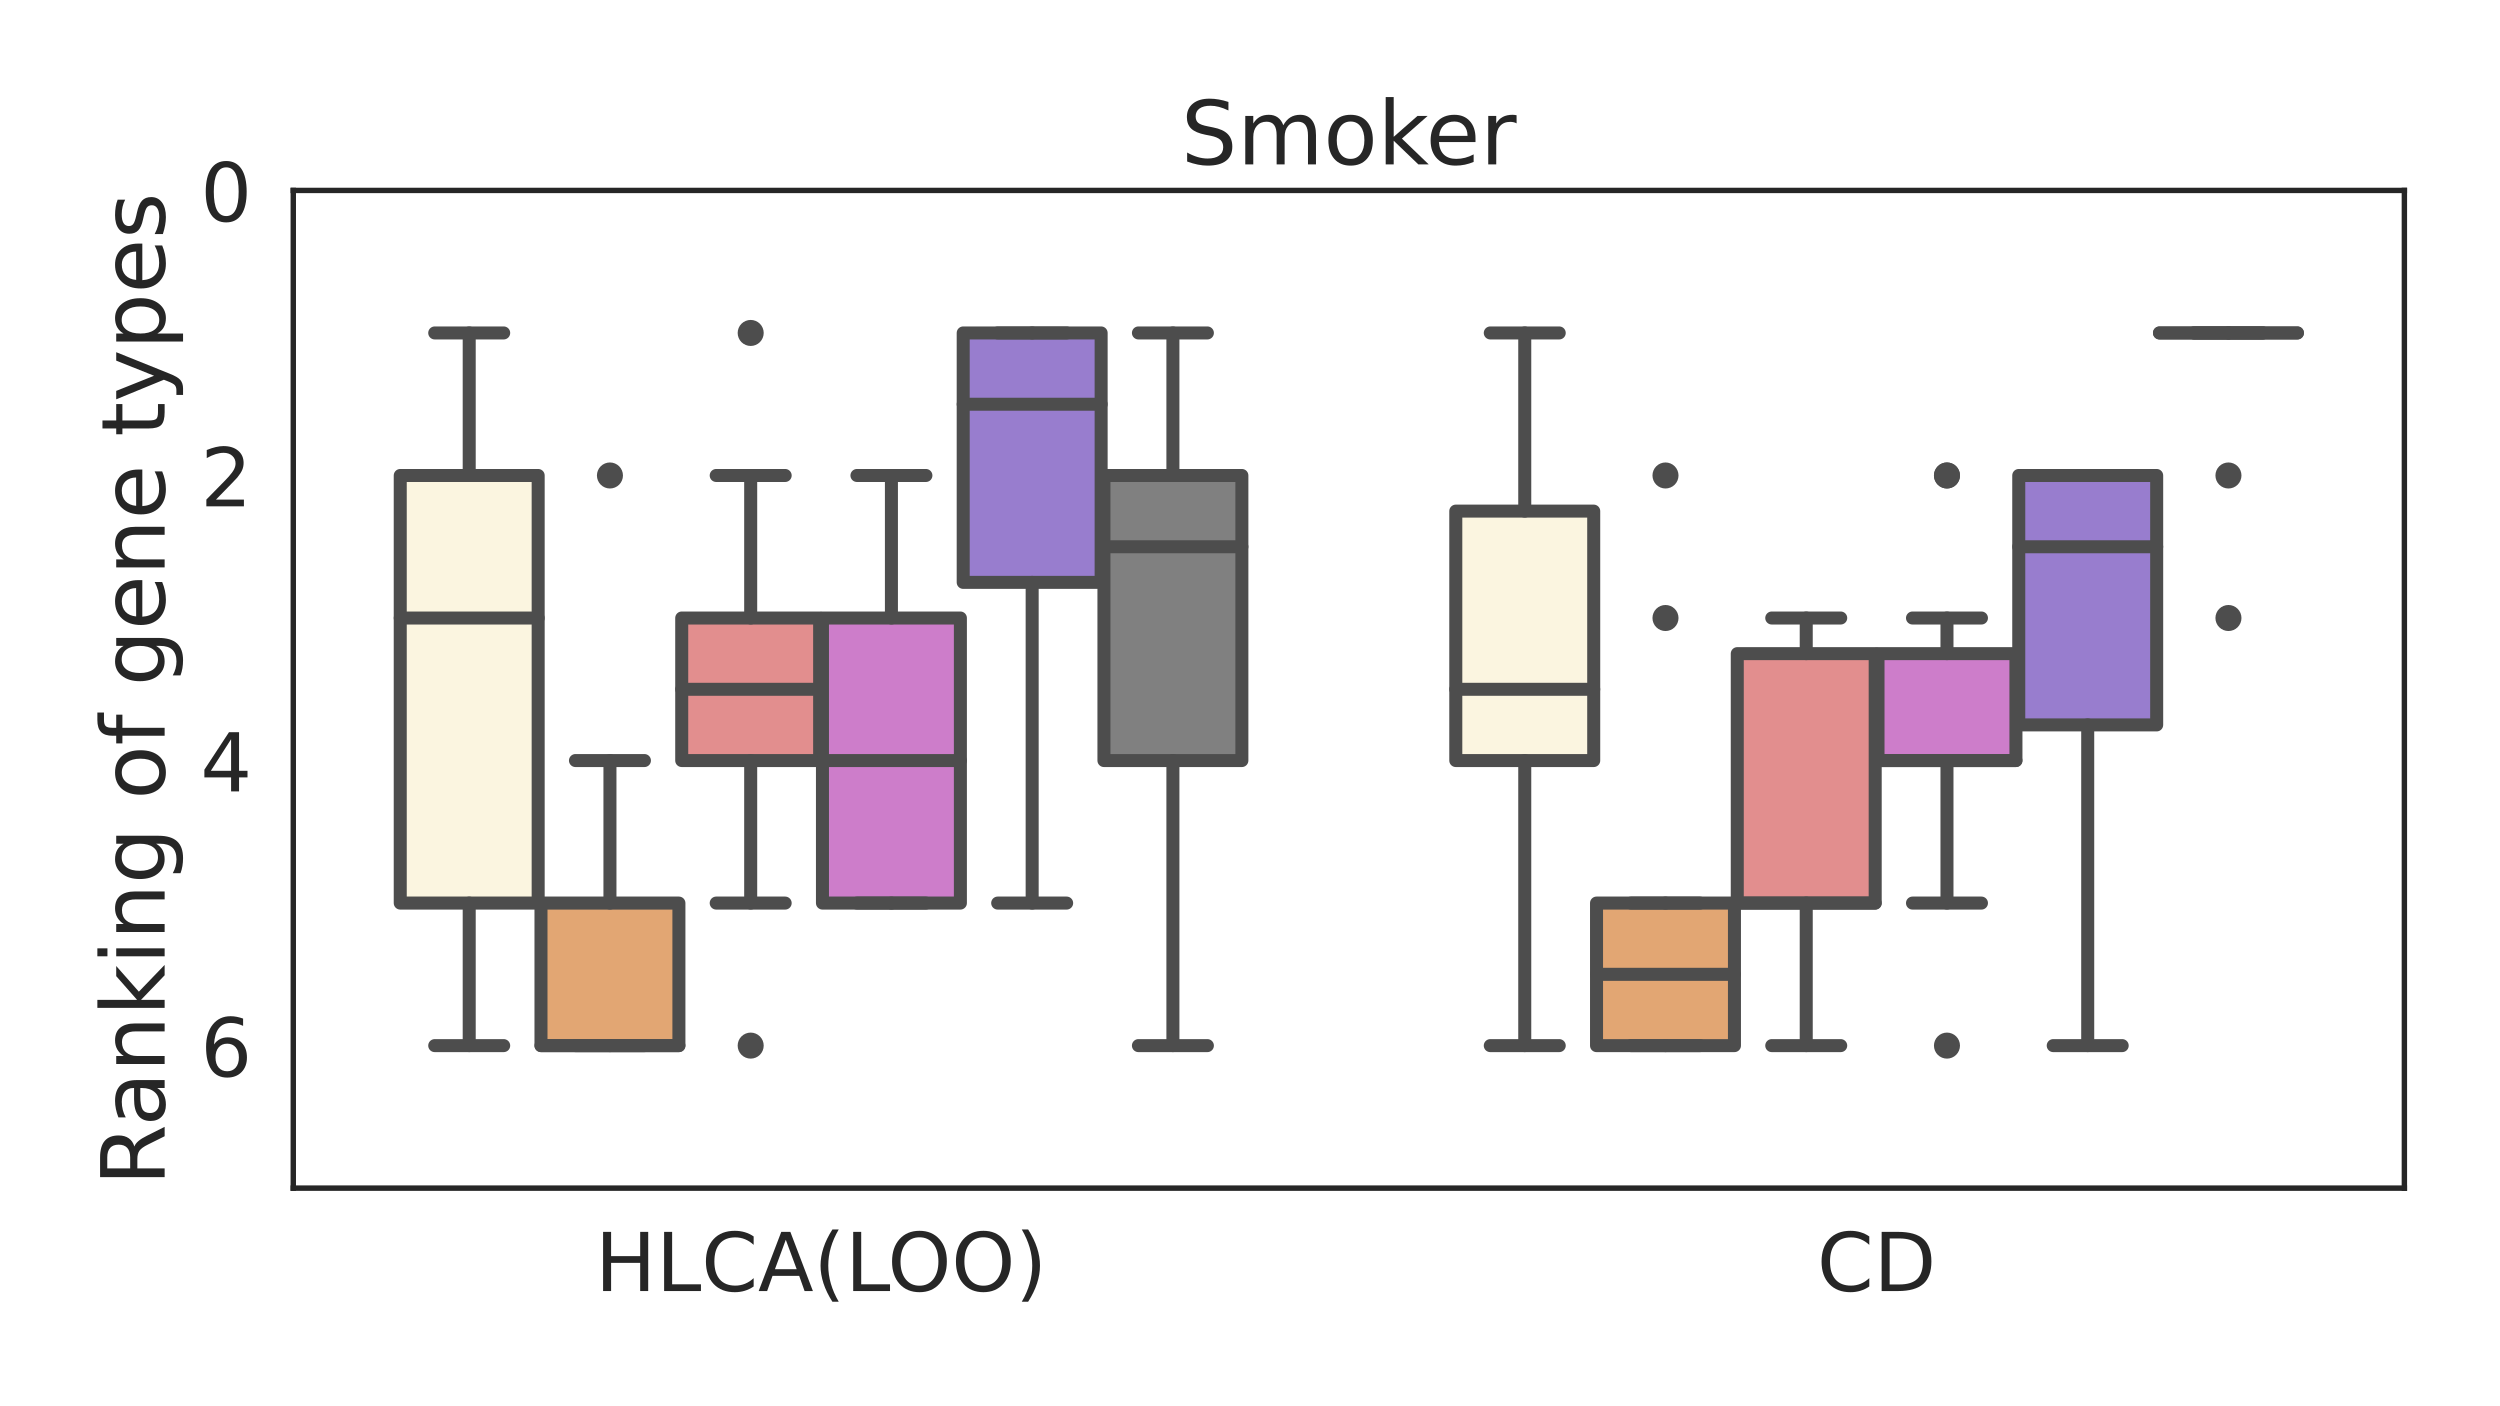 <?xml version="1.0" encoding="utf-8" standalone="no"?>
<!DOCTYPE svg PUBLIC "-//W3C//DTD SVG 1.1//EN"
  "http://www.w3.org/Graphics/SVG/1.1/DTD/svg11.dtd">
<!-- Created with matplotlib (https://matplotlib.org/) -->
<svg height="324pt" version="1.1" viewBox="0 0 576 324" width="576pt" xmlns="http://www.w3.org/2000/svg" xmlns:xlink="http://www.w3.org/1999/xlink">
 <defs>
  <style type="text/css">*{stroke-linecap:butt;stroke-linejoin:round;}</style>
 </defs>
 <g id="figure_1">
  <g id="patch_1">
   <path d="M 0 324 
L 576 324 
L 576 0 
L 0 0 
z
" style="fill:#ffffff;"/>
  </g>
  <g id="axes_1">
   <g id="patch_2">
    <path d="M 67.572 273.748 
L 553.968 273.748 
L 553.968 43.872 
L 67.572 43.872 
z
" style="fill:#ffffff;"/>
   </g>
   <g id="matplotlib.axis_1">
    <g id="xtick_1">
     <g id="text_1">
      <!-- HLCA(LOO) -->
      <g style="fill:#262626;" transform="translate(137.118 297.457)scale(0.187 -0.187)">
       <defs>
        <path d="M 9.812 72.906 
L 19.672 72.906 
L 19.672 43.016 
L 55.516 43.016 
L 55.516 72.906 
L 65.375 72.906 
L 65.375 0 
L 55.516 0 
L 55.516 34.719 
L 19.672 34.719 
L 19.672 0 
L 9.812 0 
z
" id="DejaVuSans-72"/>
        <path d="M 9.812 72.906 
L 19.672 72.906 
L 19.672 8.297 
L 55.172 8.297 
L 55.172 0 
L 9.812 0 
z
" id="DejaVuSans-76"/>
        <path d="M 64.406 67.281 
L 64.406 56.891 
Q 59.422 61.531 53.781 63.812 
Q 48.141 66.109 41.797 66.109 
Q 29.297 66.109 22.656 58.469 
Q 16.016 50.828 16.016 36.375 
Q 16.016 21.969 22.656 14.328 
Q 29.297 6.688 41.797 6.688 
Q 48.141 6.688 53.781 8.984 
Q 59.422 11.281 64.406 15.922 
L 64.406 5.609 
Q 59.234 2.094 53.438 0.328 
Q 47.656 -1.422 41.219 -1.422 
Q 24.656 -1.422 15.125 8.703 
Q 5.609 18.844 5.609 36.375 
Q 5.609 53.953 15.125 64.078 
Q 24.656 74.219 41.219 74.219 
Q 47.75 74.219 53.531 72.484 
Q 59.328 70.75 64.406 67.281 
z
" id="DejaVuSans-67"/>
        <path d="M 34.188 63.188 
L 20.797 26.906 
L 47.609 26.906 
z
M 28.609 72.906 
L 39.797 72.906 
L 67.578 0 
L 57.328 0 
L 50.688 18.703 
L 17.828 18.703 
L 11.188 0 
L 0.781 0 
z
" id="DejaVuSans-65"/>
        <path d="M 31 75.875 
Q 24.469 64.656 21.281 53.656 
Q 18.109 42.672 18.109 31.391 
Q 18.109 20.125 21.312 9.062 
Q 24.516 -2 31 -13.188 
L 23.188 -13.188 
Q 15.875 -1.703 12.234 9.375 
Q 8.594 20.453 8.594 31.391 
Q 8.594 42.281 12.203 53.312 
Q 15.828 64.359 23.188 75.875 
z
" id="DejaVuSans-40"/>
        <path d="M 39.406 66.219 
Q 28.656 66.219 22.328 58.203 
Q 16.016 50.203 16.016 36.375 
Q 16.016 22.609 22.328 14.594 
Q 28.656 6.594 39.406 6.594 
Q 50.141 6.594 56.422 14.594 
Q 62.703 22.609 62.703 36.375 
Q 62.703 50.203 56.422 58.203 
Q 50.141 66.219 39.406 66.219 
z
M 39.406 74.219 
Q 54.734 74.219 63.906 63.938 
Q 73.094 53.656 73.094 36.375 
Q 73.094 19.141 63.906 8.859 
Q 54.734 -1.422 39.406 -1.422 
Q 24.031 -1.422 14.812 8.828 
Q 5.609 19.094 5.609 36.375 
Q 5.609 53.656 14.812 63.938 
Q 24.031 74.219 39.406 74.219 
z
" id="DejaVuSans-79"/>
        <path d="M 8.016 75.875 
L 15.828 75.875 
Q 23.141 64.359 26.781 53.312 
Q 30.422 42.281 30.422 31.391 
Q 30.422 20.453 26.781 9.375 
Q 23.141 -1.703 15.828 -13.188 
L 8.016 -13.188 
Q 14.5 -2 17.703 9.062 
Q 20.906 20.125 20.906 31.391 
Q 20.906 42.672 17.703 53.656 
Q 14.5 64.656 8.016 75.875 
z
" id="DejaVuSans-41"/>
       </defs>
       <use xlink:href="#DejaVuSans-72"/>
       <use x="75.195" xlink:href="#DejaVuSans-76"/>
       <use x="130.908" xlink:href="#DejaVuSans-67"/>
       <use x="200.732" xlink:href="#DejaVuSans-65"/>
       <use x="269.141" xlink:href="#DejaVuSans-40"/>
       <use x="308.154" xlink:href="#DejaVuSans-76"/>
       <use x="360.242" xlink:href="#DejaVuSans-79"/>
       <use x="438.953" xlink:href="#DejaVuSans-79"/>
       <use x="517.664" xlink:href="#DejaVuSans-41"/>
      </g>
     </g>
    </g>
    <g id="xtick_2">
     <g id="text_2">
      <!-- CD -->
      <g style="fill:#262626;" transform="translate(418.641 297.457)scale(0.187 -0.187)">
       <defs>
        <path d="M 19.672 64.797 
L 19.672 8.109 
L 31.594 8.109 
Q 46.688 8.109 53.688 14.938 
Q 60.688 21.781 60.688 36.531 
Q 60.688 51.172 53.688 57.984 
Q 46.688 64.797 31.594 64.797 
z
M 9.812 72.906 
L 30.078 72.906 
Q 51.266 72.906 61.172 64.094 
Q 71.094 55.281 71.094 36.531 
Q 71.094 17.672 61.125 8.828 
Q 51.172 0 30.078 0 
L 9.812 0 
z
" id="DejaVuSans-68"/>
       </defs>
       <use xlink:href="#DejaVuSans-67"/>
       <use x="69.824" xlink:href="#DejaVuSans-68"/>
      </g>
     </g>
    </g>
   </g>
   <g id="matplotlib.axis_2">
    <g id="ytick_1">
     <g id="text_3">
      <!-- 0 -->
      <g style="fill:#262626;" transform="translate(46.174 50.977)scale(0.187 -0.187)">
       <defs>
        <path d="M 31.781 66.406 
Q 24.172 66.406 20.328 58.906 
Q 16.5 51.422 16.5 36.375 
Q 16.5 21.391 20.328 13.891 
Q 24.172 6.391 31.781 6.391 
Q 39.453 6.391 43.281 13.891 
Q 47.125 21.391 47.125 36.375 
Q 47.125 51.422 43.281 58.906 
Q 39.453 66.406 31.781 66.406 
z
M 31.781 74.219 
Q 44.047 74.219 50.516 64.516 
Q 56.984 54.828 56.984 36.375 
Q 56.984 17.969 50.516 8.266 
Q 44.047 -1.422 31.781 -1.422 
Q 19.531 -1.422 13.062 8.266 
Q 6.594 17.969 6.594 36.375 
Q 6.594 54.828 13.062 64.516 
Q 19.531 74.219 31.781 74.219 
z
" id="DejaVuSans-48"/>
       </defs>
       <use xlink:href="#DejaVuSans-48"/>
      </g>
     </g>
    </g>
    <g id="ytick_2">
     <g id="text_4">
      <!-- 2 -->
      <g style="fill:#262626;" transform="translate(46.174 116.655)scale(0.187 -0.187)">
       <defs>
        <path d="M 19.188 8.297 
L 53.609 8.297 
L 53.609 0 
L 7.328 0 
L 7.328 8.297 
Q 12.938 14.109 22.625 23.891 
Q 32.328 33.688 34.812 36.531 
Q 39.547 41.844 41.422 45.531 
Q 43.312 49.219 43.312 52.781 
Q 43.312 58.594 39.234 62.25 
Q 35.156 65.922 28.609 65.922 
Q 23.969 65.922 18.812 64.312 
Q 13.672 62.703 7.812 59.422 
L 7.812 69.391 
Q 13.766 71.781 18.938 73 
Q 24.125 74.219 28.422 74.219 
Q 39.75 74.219 46.484 68.547 
Q 53.219 62.891 53.219 53.422 
Q 53.219 48.922 51.531 44.891 
Q 49.859 40.875 45.406 35.406 
Q 44.188 33.984 37.641 27.219 
Q 31.109 20.453 19.188 8.297 
z
" id="DejaVuSans-50"/>
       </defs>
       <use xlink:href="#DejaVuSans-50"/>
      </g>
     </g>
    </g>
    <g id="ytick_3">
     <g id="text_5">
      <!-- 4 -->
      <g style="fill:#262626;" transform="translate(46.174 182.334)scale(0.187 -0.187)">
       <defs>
        <path d="M 37.797 64.312 
L 12.891 25.391 
L 37.797 25.391 
z
M 35.203 72.906 
L 47.609 72.906 
L 47.609 25.391 
L 58.016 25.391 
L 58.016 17.188 
L 47.609 17.188 
L 47.609 0 
L 37.797 0 
L 37.797 17.188 
L 4.891 17.188 
L 4.891 26.703 
z
" id="DejaVuSans-52"/>
       </defs>
       <use xlink:href="#DejaVuSans-52"/>
      </g>
     </g>
    </g>
    <g id="ytick_4">
     <g id="text_6">
      <!-- 6 -->
      <g style="fill:#262626;" transform="translate(46.174 248.013)scale(0.187 -0.187)">
       <defs>
        <path d="M 33.016 40.375 
Q 26.375 40.375 22.484 35.828 
Q 18.609 31.297 18.609 23.391 
Q 18.609 15.531 22.484 10.953 
Q 26.375 6.391 33.016 6.391 
Q 39.656 6.391 43.531 10.953 
Q 47.406 15.531 47.406 23.391 
Q 47.406 31.297 43.531 35.828 
Q 39.656 40.375 33.016 40.375 
z
M 52.594 71.297 
L 52.594 62.312 
Q 48.875 64.062 45.094 64.984 
Q 41.312 65.922 37.594 65.922 
Q 27.828 65.922 22.672 59.328 
Q 17.531 52.734 16.797 39.406 
Q 19.672 43.656 24.016 45.922 
Q 28.375 48.188 33.594 48.188 
Q 44.578 48.188 50.953 41.516 
Q 57.328 34.859 57.328 23.391 
Q 57.328 12.156 50.688 5.359 
Q 44.047 -1.422 33.016 -1.422 
Q 20.359 -1.422 13.672 8.266 
Q 6.984 17.969 6.984 36.375 
Q 6.984 53.656 15.188 63.938 
Q 23.391 74.219 37.203 74.219 
Q 40.922 74.219 44.703 73.484 
Q 48.484 72.75 52.594 71.297 
z
" id="DejaVuSans-54"/>
       </defs>
       <use xlink:href="#DejaVuSans-54"/>
      </g>
     </g>
    </g>
    <g id="text_7">
     <!-- Ranking of gene types -->
     <g style="fill:#262626;" transform="translate(37.932 273.213)rotate(-90)scale(0.204 -0.204)">
      <defs>
       <path d="M 44.391 34.188 
Q 47.562 33.109 50.562 29.594 
Q 53.562 26.078 56.594 19.922 
L 66.609 0 
L 56 0 
L 46.688 18.703 
Q 43.062 26.031 39.672 28.422 
Q 36.281 30.812 30.422 30.812 
L 19.672 30.812 
L 19.672 0 
L 9.812 0 
L 9.812 72.906 
L 32.078 72.906 
Q 44.578 72.906 50.734 67.672 
Q 56.891 62.453 56.891 51.906 
Q 56.891 45.016 53.688 40.469 
Q 50.484 35.938 44.391 34.188 
z
M 19.672 64.797 
L 19.672 38.922 
L 32.078 38.922 
Q 39.203 38.922 42.844 42.219 
Q 46.484 45.516 46.484 51.906 
Q 46.484 58.297 42.844 61.547 
Q 39.203 64.797 32.078 64.797 
z
" id="DejaVuSans-82"/>
       <path d="M 34.281 27.484 
Q 23.391 27.484 19.188 25 
Q 14.984 22.516 14.984 16.5 
Q 14.984 11.719 18.141 8.906 
Q 21.297 6.109 26.703 6.109 
Q 34.188 6.109 38.703 11.406 
Q 43.219 16.703 43.219 25.484 
L 43.219 27.484 
z
M 52.203 31.203 
L 52.203 0 
L 43.219 0 
L 43.219 8.297 
Q 40.141 3.328 35.547 0.953 
Q 30.953 -1.422 24.312 -1.422 
Q 15.922 -1.422 10.953 3.297 
Q 6 8.016 6 15.922 
Q 6 25.141 12.172 29.828 
Q 18.359 34.516 30.609 34.516 
L 43.219 34.516 
L 43.219 35.406 
Q 43.219 41.609 39.141 45 
Q 35.062 48.391 27.688 48.391 
Q 23 48.391 18.547 47.266 
Q 14.109 46.141 10.016 43.891 
L 10.016 52.203 
Q 14.938 54.109 19.578 55.047 
Q 24.219 56 28.609 56 
Q 40.484 56 46.344 49.844 
Q 52.203 43.703 52.203 31.203 
z
" id="DejaVuSans-97"/>
       <path d="M 54.891 33.016 
L 54.891 0 
L 45.906 0 
L 45.906 32.719 
Q 45.906 40.484 42.875 44.328 
Q 39.844 48.188 33.797 48.188 
Q 26.516 48.188 22.312 43.547 
Q 18.109 38.922 18.109 30.906 
L 18.109 0 
L 9.078 0 
L 9.078 54.688 
L 18.109 54.688 
L 18.109 46.188 
Q 21.344 51.125 25.703 53.562 
Q 30.078 56 35.797 56 
Q 45.219 56 50.047 50.172 
Q 54.891 44.344 54.891 33.016 
z
" id="DejaVuSans-110"/>
       <path d="M 9.078 75.984 
L 18.109 75.984 
L 18.109 31.109 
L 44.922 54.688 
L 56.391 54.688 
L 27.391 29.109 
L 57.625 0 
L 45.906 0 
L 18.109 26.703 
L 18.109 0 
L 9.078 0 
z
" id="DejaVuSans-107"/>
       <path d="M 9.422 54.688 
L 18.406 54.688 
L 18.406 0 
L 9.422 0 
z
M 9.422 75.984 
L 18.406 75.984 
L 18.406 64.594 
L 9.422 64.594 
z
" id="DejaVuSans-105"/>
       <path d="M 45.406 27.984 
Q 45.406 37.75 41.375 43.109 
Q 37.359 48.484 30.078 48.484 
Q 22.859 48.484 18.828 43.109 
Q 14.797 37.75 14.797 27.984 
Q 14.797 18.266 18.828 12.891 
Q 22.859 7.516 30.078 7.516 
Q 37.359 7.516 41.375 12.891 
Q 45.406 18.266 45.406 27.984 
z
M 54.391 6.781 
Q 54.391 -7.172 48.188 -13.984 
Q 42 -20.797 29.203 -20.797 
Q 24.469 -20.797 20.266 -20.094 
Q 16.062 -19.391 12.109 -17.922 
L 12.109 -9.188 
Q 16.062 -11.328 19.922 -12.344 
Q 23.781 -13.375 27.781 -13.375 
Q 36.625 -13.375 41.016 -8.766 
Q 45.406 -4.156 45.406 5.172 
L 45.406 9.625 
Q 42.625 4.781 38.281 2.391 
Q 33.938 0 27.875 0 
Q 17.828 0 11.672 7.656 
Q 5.516 15.328 5.516 27.984 
Q 5.516 40.672 11.672 48.328 
Q 17.828 56 27.875 56 
Q 33.938 56 38.281 53.609 
Q 42.625 51.219 45.406 46.391 
L 45.406 54.688 
L 54.391 54.688 
z
" id="DejaVuSans-103"/>
       <path id="DejaVuSans-32"/>
       <path d="M 30.609 48.391 
Q 23.391 48.391 19.188 42.75 
Q 14.984 37.109 14.984 27.297 
Q 14.984 17.484 19.156 11.844 
Q 23.344 6.203 30.609 6.203 
Q 37.797 6.203 41.984 11.859 
Q 46.188 17.531 46.188 27.297 
Q 46.188 37.016 41.984 42.703 
Q 37.797 48.391 30.609 48.391 
z
M 30.609 56 
Q 42.328 56 49.016 48.375 
Q 55.719 40.766 55.719 27.297 
Q 55.719 13.875 49.016 6.219 
Q 42.328 -1.422 30.609 -1.422 
Q 18.844 -1.422 12.172 6.219 
Q 5.516 13.875 5.516 27.297 
Q 5.516 40.766 12.172 48.375 
Q 18.844 56 30.609 56 
z
" id="DejaVuSans-111"/>
       <path d="M 37.109 75.984 
L 37.109 68.5 
L 28.516 68.5 
Q 23.688 68.5 21.797 66.547 
Q 19.922 64.594 19.922 59.516 
L 19.922 54.688 
L 34.719 54.688 
L 34.719 47.703 
L 19.922 47.703 
L 19.922 0 
L 10.891 0 
L 10.891 47.703 
L 2.297 47.703 
L 2.297 54.688 
L 10.891 54.688 
L 10.891 58.5 
Q 10.891 67.625 15.141 71.797 
Q 19.391 75.984 28.609 75.984 
z
" id="DejaVuSans-102"/>
       <path d="M 56.203 29.594 
L 56.203 25.203 
L 14.891 25.203 
Q 15.484 15.922 20.484 11.062 
Q 25.484 6.203 34.422 6.203 
Q 39.594 6.203 44.453 7.469 
Q 49.312 8.734 54.109 11.281 
L 54.109 2.781 
Q 49.266 0.734 44.188 -0.344 
Q 39.109 -1.422 33.891 -1.422 
Q 20.797 -1.422 13.156 6.188 
Q 5.516 13.812 5.516 26.812 
Q 5.516 40.234 12.766 48.109 
Q 20.016 56 32.328 56 
Q 43.359 56 49.781 48.891 
Q 56.203 41.797 56.203 29.594 
z
M 47.219 32.234 
Q 47.125 39.594 43.094 43.984 
Q 39.062 48.391 32.422 48.391 
Q 24.906 48.391 20.391 44.141 
Q 15.875 39.891 15.188 32.172 
z
" id="DejaVuSans-101"/>
       <path d="M 18.312 70.219 
L 18.312 54.688 
L 36.812 54.688 
L 36.812 47.703 
L 18.312 47.703 
L 18.312 18.016 
Q 18.312 11.328 20.141 9.422 
Q 21.969 7.516 27.594 7.516 
L 36.812 7.516 
L 36.812 0 
L 27.594 0 
Q 17.188 0 13.234 3.875 
Q 9.281 7.766 9.281 18.016 
L 9.281 47.703 
L 2.688 47.703 
L 2.688 54.688 
L 9.281 54.688 
L 9.281 70.219 
z
" id="DejaVuSans-116"/>
       <path d="M 32.172 -5.078 
Q 28.375 -14.844 24.75 -17.812 
Q 21.141 -20.797 15.094 -20.797 
L 7.906 -20.797 
L 7.906 -13.281 
L 13.188 -13.281 
Q 16.891 -13.281 18.938 -11.516 
Q 21 -9.766 23.484 -3.219 
L 25.094 0.875 
L 2.984 54.688 
L 12.5 54.688 
L 29.594 11.922 
L 46.688 54.688 
L 56.203 54.688 
z
" id="DejaVuSans-121"/>
       <path d="M 18.109 8.203 
L 18.109 -20.797 
L 9.078 -20.797 
L 9.078 54.688 
L 18.109 54.688 
L 18.109 46.391 
Q 20.953 51.266 25.266 53.625 
Q 29.594 56 35.594 56 
Q 45.562 56 51.781 48.094 
Q 58.016 40.188 58.016 27.297 
Q 58.016 14.406 51.781 6.484 
Q 45.562 -1.422 35.594 -1.422 
Q 29.594 -1.422 25.266 0.953 
Q 20.953 3.328 18.109 8.203 
z
M 48.688 27.297 
Q 48.688 37.203 44.609 42.844 
Q 40.531 48.484 33.406 48.484 
Q 26.266 48.484 22.188 42.844 
Q 18.109 37.203 18.109 27.297 
Q 18.109 17.391 22.188 11.75 
Q 26.266 6.109 33.406 6.109 
Q 40.531 6.109 44.609 11.75 
Q 48.688 17.391 48.688 27.297 
z
" id="DejaVuSans-112"/>
       <path d="M 44.281 53.078 
L 44.281 44.578 
Q 40.484 46.531 36.375 47.5 
Q 32.281 48.484 27.875 48.484 
Q 21.188 48.484 17.844 46.438 
Q 14.5 44.391 14.5 40.281 
Q 14.5 37.156 16.891 35.375 
Q 19.281 33.594 26.516 31.984 
L 29.594 31.297 
Q 39.156 29.25 43.188 25.516 
Q 47.219 21.781 47.219 15.094 
Q 47.219 7.469 41.188 3.016 
Q 35.156 -1.422 24.609 -1.422 
Q 20.219 -1.422 15.453 -0.562 
Q 10.688 0.297 5.422 2 
L 5.422 11.281 
Q 10.406 8.688 15.234 7.391 
Q 20.062 6.109 24.812 6.109 
Q 31.156 6.109 34.562 8.281 
Q 37.984 10.453 37.984 14.406 
Q 37.984 18.062 35.516 20.016 
Q 33.062 21.969 24.703 23.781 
L 21.578 24.516 
Q 13.234 26.266 9.516 29.906 
Q 5.812 33.547 5.812 39.891 
Q 5.812 47.609 11.281 51.797 
Q 16.75 56 26.812 56 
Q 31.781 56 36.172 55.266 
Q 40.578 54.547 44.281 53.078 
z
" id="DejaVuSans-115"/>
      </defs>
      <use xlink:href="#DejaVuSans-82"/>
      <use x="67.232" xlink:href="#DejaVuSans-97"/>
      <use x="128.512" xlink:href="#DejaVuSans-110"/>
      <use x="191.891" xlink:href="#DejaVuSans-107"/>
      <use x="249.801" xlink:href="#DejaVuSans-105"/>
      <use x="277.584" xlink:href="#DejaVuSans-110"/>
      <use x="340.963" xlink:href="#DejaVuSans-103"/>
      <use x="404.439" xlink:href="#DejaVuSans-32"/>
      <use x="436.227" xlink:href="#DejaVuSans-111"/>
      <use x="497.408" xlink:href="#DejaVuSans-102"/>
      <use x="532.613" xlink:href="#DejaVuSans-32"/>
      <use x="564.4" xlink:href="#DejaVuSans-103"/>
      <use x="627.877" xlink:href="#DejaVuSans-101"/>
      <use x="689.4" xlink:href="#DejaVuSans-110"/>
      <use x="752.779" xlink:href="#DejaVuSans-101"/>
      <use x="814.303" xlink:href="#DejaVuSans-32"/>
      <use x="846.09" xlink:href="#DejaVuSans-116"/>
      <use x="885.299" xlink:href="#DejaVuSans-121"/>
      <use x="944.479" xlink:href="#DejaVuSans-112"/>
      <use x="1007.955" xlink:href="#DejaVuSans-101"/>
      <use x="1069.479" xlink:href="#DejaVuSans-115"/>
     </g>
    </g>
   </g>
   <g id="patch_3">
    <path clip-path="url(#pe82643a950)" d="M 92.216 109.551 
L 123.994 109.551 
L 123.994 208.069 
L 92.216 208.069 
L 92.216 109.551 
z
" style="fill:#fbf5e0;stroke:#4d4d4d;stroke-linejoin:miter;stroke-width:3;"/>
   </g>
   <g id="patch_4">
    <path clip-path="url(#pe82643a950)" d="M 124.642 208.069 
L 156.42 208.069 
L 156.42 240.909 
L 124.642 240.909 
L 124.642 208.069 
z
" style="fill:#e2a673;stroke:#4d4d4d;stroke-linejoin:miter;stroke-width:3;"/>
   </g>
   <g id="patch_5">
    <path clip-path="url(#pe82643a950)" d="M 157.069 142.39 
L 188.847 142.39 
L 188.847 175.23 
L 157.069 175.23 
L 157.069 142.39 
z
" style="fill:#e28e8e;stroke:#4d4d4d;stroke-linejoin:miter;stroke-width:3;"/>
   </g>
   <g id="patch_6">
    <path clip-path="url(#pe82643a950)" d="M 189.495 142.39 
L 221.273 142.39 
L 221.273 208.069 
L 189.495 208.069 
L 189.495 142.39 
z
" style="fill:#cd7dca;stroke:#4d4d4d;stroke-linejoin:miter;stroke-width:3;"/>
   </g>
   <g id="patch_7">
    <path clip-path="url(#pe82643a950)" d="M 221.922 76.711 
L 253.7 76.711 
L 253.7 134.18 
L 221.922 134.18 
L 221.922 76.711 
z
" style="fill:#987dce;stroke:#4d4d4d;stroke-linejoin:miter;stroke-width:3;"/>
   </g>
   <g id="patch_8">
    <path clip-path="url(#pe82643a950)" d="M 254.348 109.551 
L 286.126 109.551 
L 286.126 175.23 
L 254.348 175.23 
L 254.348 109.551 
z
" style="fill:#808080;stroke:#4d4d4d;stroke-linejoin:miter;stroke-width:3;"/>
   </g>
   <g id="patch_9">
    <path clip-path="url(#pe82643a950)" d="M 335.414 117.761 
L 367.192 117.761 
L 367.192 175.23 
L 335.414 175.23 
L 335.414 117.761 
z
" style="fill:#fbf5e0;stroke:#4d4d4d;stroke-linejoin:miter;stroke-width:3;"/>
   </g>
   <g id="patch_10">
    <path clip-path="url(#pe82643a950)" d="M 367.84 208.069 
L 399.618 208.069 
L 399.618 240.909 
L 367.84 240.909 
L 367.84 208.069 
z
" style="fill:#e2a673;stroke:#4d4d4d;stroke-linejoin:miter;stroke-width:3;"/>
   </g>
   <g id="patch_11">
    <path clip-path="url(#pe82643a950)" d="M 400.267 150.6 
L 432.045 150.6 
L 432.045 208.069 
L 400.267 208.069 
L 400.267 150.6 
z
" style="fill:#e28e8e;stroke:#4d4d4d;stroke-linejoin:miter;stroke-width:3;"/>
   </g>
   <g id="patch_12">
    <path clip-path="url(#pe82643a950)" d="M 432.693 150.6 
L 464.471 150.6 
L 464.471 175.23 
L 432.693 175.23 
L 432.693 150.6 
z
" style="fill:#cd7dca;stroke:#4d4d4d;stroke-linejoin:miter;stroke-width:3;"/>
   </g>
   <g id="patch_13">
    <path clip-path="url(#pe82643a950)" d="M 465.12 109.551 
L 496.898 109.551 
L 496.898 167.02 
L 465.12 167.02 
L 465.12 109.551 
z
" style="fill:#987dce;stroke:#4d4d4d;stroke-linejoin:miter;stroke-width:3;"/>
   </g>
   <g id="patch_14">
    <path clip-path="url(#pe82643a950)" d="M 497.546 76.711 
L 529.324 76.711 
L 529.324 76.711 
L 497.546 76.711 
L 497.546 76.711 
z
" style="fill:#808080;stroke:#4d4d4d;stroke-linejoin:miter;stroke-width:3;"/>
   </g>
   <g id="patch_15">
    <path clip-path="url(#pe82643a950)" d="M 189.171 43.872 
L 189.171 43.872 
L 189.171 43.872 
L 189.171 43.872 
z
" style="fill:#fbf5e0;stroke:#4d4d4d;stroke-linejoin:miter;stroke-width:1.5;"/>
   </g>
   <g id="patch_16">
    <path clip-path="url(#pe82643a950)" d="M 189.171 43.872 
L 189.171 43.872 
L 189.171 43.872 
L 189.171 43.872 
z
" style="fill:#e2a673;stroke:#4d4d4d;stroke-linejoin:miter;stroke-width:1.5;"/>
   </g>
   <g id="patch_17">
    <path clip-path="url(#pe82643a950)" d="M 189.171 43.872 
L 189.171 43.872 
L 189.171 43.872 
L 189.171 43.872 
z
" style="fill:#e28e8e;stroke:#4d4d4d;stroke-linejoin:miter;stroke-width:1.5;"/>
   </g>
   <g id="patch_18">
    <path clip-path="url(#pe82643a950)" d="M 189.171 43.872 
L 189.171 43.872 
L 189.171 43.872 
L 189.171 43.872 
z
" style="fill:#cd7dca;stroke:#4d4d4d;stroke-linejoin:miter;stroke-width:1.5;"/>
   </g>
   <g id="patch_19">
    <path clip-path="url(#pe82643a950)" d="M 189.171 43.872 
L 189.171 43.872 
L 189.171 43.872 
L 189.171 43.872 
z
" style="fill:#987dce;stroke:#4d4d4d;stroke-linejoin:miter;stroke-width:1.5;"/>
   </g>
   <g id="patch_20">
    <path clip-path="url(#pe82643a950)" d="M 189.171 43.872 
L 189.171 43.872 
L 189.171 43.872 
L 189.171 43.872 
z
" style="fill:#808080;stroke:#4d4d4d;stroke-linejoin:miter;stroke-width:1.5;"/>
   </g>
   <g id="line2d_1">
    <path clip-path="url(#pe82643a950)" d="M 108.105 109.551 
L 108.105 76.711 
" style="fill:none;stroke:#4d4d4d;stroke-linecap:round;stroke-width:3;"/>
   </g>
   <g id="line2d_2">
    <path clip-path="url(#pe82643a950)" d="M 108.105 208.069 
L 108.105 240.909 
" style="fill:none;stroke:#4d4d4d;stroke-linecap:round;stroke-width:3;"/>
   </g>
   <g id="line2d_3">
    <path clip-path="url(#pe82643a950)" d="M 100.161 76.711 
L 116.049 76.711 
" style="fill:none;stroke:#4d4d4d;stroke-linecap:round;stroke-width:3;"/>
   </g>
   <g id="line2d_4">
    <path clip-path="url(#pe82643a950)" d="M 100.161 240.909 
L 116.049 240.909 
" style="fill:none;stroke:#4d4d4d;stroke-linecap:round;stroke-width:3;"/>
   </g>
   <g id="line2d_5"/>
   <g id="line2d_6">
    <path clip-path="url(#pe82643a950)" d="M 140.531 208.069 
L 140.531 175.23 
" style="fill:none;stroke:#4d4d4d;stroke-linecap:round;stroke-width:3;"/>
   </g>
   <g id="line2d_7">
    <path clip-path="url(#pe82643a950)" d="M 140.531 240.909 
L 140.531 240.909 
" style="fill:none;stroke:#4d4d4d;stroke-linecap:round;stroke-width:3;"/>
   </g>
   <g id="line2d_8">
    <path clip-path="url(#pe82643a950)" d="M 132.587 175.23 
L 148.476 175.23 
" style="fill:none;stroke:#4d4d4d;stroke-linecap:round;stroke-width:3;"/>
   </g>
   <g id="line2d_9">
    <path clip-path="url(#pe82643a950)" d="M 132.587 240.909 
L 148.476 240.909 
" style="fill:none;stroke:#4d4d4d;stroke-linecap:round;stroke-width:3;"/>
   </g>
   <g id="line2d_10">
    <defs>
     <path d="M 0 2.5 
C 0.663 2.5 1.299 2.237 1.768 1.768 
C 2.237 1.299 2.5 0.663 2.5 0 
C 2.5 -0.663 2.237 -1.299 1.768 -1.768 
C 1.299 -2.237 0.663 -2.5 0 -2.5 
C -0.663 -2.5 -1.299 -2.237 -1.768 -1.768 
C -2.237 -1.299 -2.5 -0.663 -2.5 0 
C -2.5 0.663 -2.237 1.299 -1.768 1.768 
C -1.299 2.237 -0.663 2.5 0 2.5 
z
" id="m85852aaa43" style="stroke:#4d4d4d;"/>
    </defs>
    <g clip-path="url(#pe82643a950)">
     <use style="fill:#4d4d4d;stroke:#4d4d4d;" x="140.531" xlink:href="#m85852aaa43" y="109.551"/>
    </g>
   </g>
   <g id="line2d_11">
    <path clip-path="url(#pe82643a950)" d="M 172.958 142.39 
L 172.958 109.551 
" style="fill:none;stroke:#4d4d4d;stroke-linecap:round;stroke-width:3;"/>
   </g>
   <g id="line2d_12">
    <path clip-path="url(#pe82643a950)" d="M 172.958 175.23 
L 172.958 208.069 
" style="fill:none;stroke:#4d4d4d;stroke-linecap:round;stroke-width:3;"/>
   </g>
   <g id="line2d_13">
    <path clip-path="url(#pe82643a950)" d="M 165.013 109.551 
L 180.902 109.551 
" style="fill:none;stroke:#4d4d4d;stroke-linecap:round;stroke-width:3;"/>
   </g>
   <g id="line2d_14">
    <path clip-path="url(#pe82643a950)" d="M 165.013 208.069 
L 180.902 208.069 
" style="fill:none;stroke:#4d4d4d;stroke-linecap:round;stroke-width:3;"/>
   </g>
   <g id="line2d_15">
    <g clip-path="url(#pe82643a950)">
     <use style="fill:#4d4d4d;stroke:#4d4d4d;" x="172.958" xlink:href="#m85852aaa43" y="76.711"/>
     <use style="fill:#4d4d4d;stroke:#4d4d4d;" x="172.958" xlink:href="#m85852aaa43" y="240.909"/>
    </g>
   </g>
   <g id="line2d_16">
    <path clip-path="url(#pe82643a950)" d="M 205.384 142.39 
L 205.384 109.551 
" style="fill:none;stroke:#4d4d4d;stroke-linecap:round;stroke-width:3;"/>
   </g>
   <g id="line2d_17">
    <path clip-path="url(#pe82643a950)" d="M 205.384 208.069 
L 205.384 208.069 
" style="fill:none;stroke:#4d4d4d;stroke-linecap:round;stroke-width:3;"/>
   </g>
   <g id="line2d_18">
    <path clip-path="url(#pe82643a950)" d="M 197.44 109.551 
L 213.329 109.551 
" style="fill:none;stroke:#4d4d4d;stroke-linecap:round;stroke-width:3;"/>
   </g>
   <g id="line2d_19">
    <path clip-path="url(#pe82643a950)" d="M 197.44 208.069 
L 213.329 208.069 
" style="fill:none;stroke:#4d4d4d;stroke-linecap:round;stroke-width:3;"/>
   </g>
   <g id="line2d_20"/>
   <g id="line2d_21">
    <path clip-path="url(#pe82643a950)" d="M 237.811 76.711 
L 237.811 76.711 
" style="fill:none;stroke:#4d4d4d;stroke-linecap:round;stroke-width:3;"/>
   </g>
   <g id="line2d_22">
    <path clip-path="url(#pe82643a950)" d="M 237.811 134.18 
L 237.811 208.069 
" style="fill:none;stroke:#4d4d4d;stroke-linecap:round;stroke-width:3;"/>
   </g>
   <g id="line2d_23">
    <path clip-path="url(#pe82643a950)" d="M 229.866 76.711 
L 245.755 76.711 
" style="fill:none;stroke:#4d4d4d;stroke-linecap:round;stroke-width:3;"/>
   </g>
   <g id="line2d_24">
    <path clip-path="url(#pe82643a950)" d="M 229.866 208.069 
L 245.755 208.069 
" style="fill:none;stroke:#4d4d4d;stroke-linecap:round;stroke-width:3;"/>
   </g>
   <g id="line2d_25"/>
   <g id="line2d_26">
    <path clip-path="url(#pe82643a950)" d="M 270.237 109.551 
L 270.237 76.711 
" style="fill:none;stroke:#4d4d4d;stroke-linecap:round;stroke-width:3;"/>
   </g>
   <g id="line2d_27">
    <path clip-path="url(#pe82643a950)" d="M 270.237 175.23 
L 270.237 240.909 
" style="fill:none;stroke:#4d4d4d;stroke-linecap:round;stroke-width:3;"/>
   </g>
   <g id="line2d_28">
    <path clip-path="url(#pe82643a950)" d="M 262.293 76.711 
L 278.181 76.711 
" style="fill:none;stroke:#4d4d4d;stroke-linecap:round;stroke-width:3;"/>
   </g>
   <g id="line2d_29">
    <path clip-path="url(#pe82643a950)" d="M 262.293 240.909 
L 278.181 240.909 
" style="fill:none;stroke:#4d4d4d;stroke-linecap:round;stroke-width:3;"/>
   </g>
   <g id="line2d_30"/>
   <g id="line2d_31">
    <path clip-path="url(#pe82643a950)" d="M 351.303 117.761 
L 351.303 76.711 
" style="fill:none;stroke:#4d4d4d;stroke-linecap:round;stroke-width:3;"/>
   </g>
   <g id="line2d_32">
    <path clip-path="url(#pe82643a950)" d="M 351.303 175.23 
L 351.303 240.909 
" style="fill:none;stroke:#4d4d4d;stroke-linecap:round;stroke-width:3;"/>
   </g>
   <g id="line2d_33">
    <path clip-path="url(#pe82643a950)" d="M 343.359 76.711 
L 359.247 76.711 
" style="fill:none;stroke:#4d4d4d;stroke-linecap:round;stroke-width:3;"/>
   </g>
   <g id="line2d_34">
    <path clip-path="url(#pe82643a950)" d="M 343.359 240.909 
L 359.247 240.909 
" style="fill:none;stroke:#4d4d4d;stroke-linecap:round;stroke-width:3;"/>
   </g>
   <g id="line2d_35"/>
   <g id="line2d_36">
    <path clip-path="url(#pe82643a950)" d="M 383.729 208.069 
L 383.729 208.069 
" style="fill:none;stroke:#4d4d4d;stroke-linecap:round;stroke-width:3;"/>
   </g>
   <g id="line2d_37">
    <path clip-path="url(#pe82643a950)" d="M 383.729 240.909 
L 383.729 240.909 
" style="fill:none;stroke:#4d4d4d;stroke-linecap:round;stroke-width:3;"/>
   </g>
   <g id="line2d_38">
    <path clip-path="url(#pe82643a950)" d="M 375.785 208.069 
L 391.674 208.069 
" style="fill:none;stroke:#4d4d4d;stroke-linecap:round;stroke-width:3;"/>
   </g>
   <g id="line2d_39">
    <path clip-path="url(#pe82643a950)" d="M 375.785 240.909 
L 391.674 240.909 
" style="fill:none;stroke:#4d4d4d;stroke-linecap:round;stroke-width:3;"/>
   </g>
   <g id="line2d_40">
    <g clip-path="url(#pe82643a950)">
     <use style="fill:#4d4d4d;stroke:#4d4d4d;" x="383.729" xlink:href="#m85852aaa43" y="142.39"/>
     <use style="fill:#4d4d4d;stroke:#4d4d4d;" x="383.729" xlink:href="#m85852aaa43" y="109.551"/>
    </g>
   </g>
   <g id="line2d_41">
    <path clip-path="url(#pe82643a950)" d="M 416.156 150.6 
L 416.156 142.39 
" style="fill:none;stroke:#4d4d4d;stroke-linecap:round;stroke-width:3;"/>
   </g>
   <g id="line2d_42">
    <path clip-path="url(#pe82643a950)" d="M 416.156 208.069 
L 416.156 240.909 
" style="fill:none;stroke:#4d4d4d;stroke-linecap:round;stroke-width:3;"/>
   </g>
   <g id="line2d_43">
    <path clip-path="url(#pe82643a950)" d="M 408.211 142.39 
L 424.1 142.39 
" style="fill:none;stroke:#4d4d4d;stroke-linecap:round;stroke-width:3;"/>
   </g>
   <g id="line2d_44">
    <path clip-path="url(#pe82643a950)" d="M 408.211 240.909 
L 424.1 240.909 
" style="fill:none;stroke:#4d4d4d;stroke-linecap:round;stroke-width:3;"/>
   </g>
   <g id="line2d_45"/>
   <g id="line2d_46">
    <path clip-path="url(#pe82643a950)" d="M 448.582 150.6 
L 448.582 142.39 
" style="fill:none;stroke:#4d4d4d;stroke-linecap:round;stroke-width:3;"/>
   </g>
   <g id="line2d_47">
    <path clip-path="url(#pe82643a950)" d="M 448.582 175.23 
L 448.582 208.069 
" style="fill:none;stroke:#4d4d4d;stroke-linecap:round;stroke-width:3;"/>
   </g>
   <g id="line2d_48">
    <path clip-path="url(#pe82643a950)" d="M 440.638 142.39 
L 456.527 142.39 
" style="fill:none;stroke:#4d4d4d;stroke-linecap:round;stroke-width:3;"/>
   </g>
   <g id="line2d_49">
    <path clip-path="url(#pe82643a950)" d="M 440.638 208.069 
L 456.527 208.069 
" style="fill:none;stroke:#4d4d4d;stroke-linecap:round;stroke-width:3;"/>
   </g>
   <g id="line2d_50">
    <g clip-path="url(#pe82643a950)">
     <use style="fill:#4d4d4d;stroke:#4d4d4d;" x="448.582" xlink:href="#m85852aaa43" y="109.551"/>
     <use style="fill:#4d4d4d;stroke:#4d4d4d;" x="448.582" xlink:href="#m85852aaa43" y="109.551"/>
     <use style="fill:#4d4d4d;stroke:#4d4d4d;" x="448.582" xlink:href="#m85852aaa43" y="240.909"/>
    </g>
   </g>
   <g id="line2d_51">
    <path clip-path="url(#pe82643a950)" d="M 481.009 109.551 
L 481.009 109.551 
" style="fill:none;stroke:#4d4d4d;stroke-linecap:round;stroke-width:3;"/>
   </g>
   <g id="line2d_52">
    <path clip-path="url(#pe82643a950)" d="M 481.009 167.02 
L 481.009 240.909 
" style="fill:none;stroke:#4d4d4d;stroke-linecap:round;stroke-width:3;"/>
   </g>
   <g id="line2d_53">
    <path clip-path="url(#pe82643a950)" d="M 473.064 109.551 
L 488.953 109.551 
" style="fill:none;stroke:#4d4d4d;stroke-linecap:round;stroke-width:3;"/>
   </g>
   <g id="line2d_54">
    <path clip-path="url(#pe82643a950)" d="M 473.064 240.909 
L 488.953 240.909 
" style="fill:none;stroke:#4d4d4d;stroke-linecap:round;stroke-width:3;"/>
   </g>
   <g id="line2d_55"/>
   <g id="line2d_56">
    <path clip-path="url(#pe82643a950)" d="M 513.435 76.711 
L 513.435 76.711 
" style="fill:none;stroke:#4d4d4d;stroke-linecap:round;stroke-width:3;"/>
   </g>
   <g id="line2d_57">
    <path clip-path="url(#pe82643a950)" d="M 513.435 76.711 
L 513.435 76.711 
" style="fill:none;stroke:#4d4d4d;stroke-linecap:round;stroke-width:3;"/>
   </g>
   <g id="line2d_58">
    <path clip-path="url(#pe82643a950)" d="M 505.491 76.711 
L 521.379 76.711 
" style="fill:none;stroke:#4d4d4d;stroke-linecap:round;stroke-width:3;"/>
   </g>
   <g id="line2d_59">
    <path clip-path="url(#pe82643a950)" d="M 505.491 76.711 
L 521.379 76.711 
" style="fill:none;stroke:#4d4d4d;stroke-linecap:round;stroke-width:3;"/>
   </g>
   <g id="line2d_60">
    <g clip-path="url(#pe82643a950)">
     <use style="fill:#4d4d4d;stroke:#4d4d4d;" x="513.435" xlink:href="#m85852aaa43" y="109.551"/>
     <use style="fill:#4d4d4d;stroke:#4d4d4d;" x="513.435" xlink:href="#m85852aaa43" y="142.39"/>
    </g>
   </g>
   <g id="line2d_61">
    <path clip-path="url(#pe82643a950)" d="M 92.216 142.39 
L 123.994 142.39 
" style="fill:none;stroke:#4d4d4d;stroke-linecap:round;stroke-width:3;"/>
   </g>
   <g id="line2d_62">
    <path clip-path="url(#pe82643a950)" d="M 124.642 240.909 
L 156.42 240.909 
" style="fill:none;stroke:#4d4d4d;stroke-linecap:round;stroke-width:3;"/>
   </g>
   <g id="line2d_63">
    <path clip-path="url(#pe82643a950)" d="M 157.069 158.81 
L 188.847 158.81 
" style="fill:none;stroke:#4d4d4d;stroke-linecap:round;stroke-width:3;"/>
   </g>
   <g id="line2d_64">
    <path clip-path="url(#pe82643a950)" d="M 189.495 175.23 
L 221.273 175.23 
" style="fill:none;stroke:#4d4d4d;stroke-linecap:round;stroke-width:3;"/>
   </g>
   <g id="line2d_65">
    <path clip-path="url(#pe82643a950)" d="M 221.922 93.131 
L 253.7 93.131 
" style="fill:none;stroke:#4d4d4d;stroke-linecap:round;stroke-width:3;"/>
   </g>
   <g id="line2d_66">
    <path clip-path="url(#pe82643a950)" d="M 254.348 125.971 
L 286.126 125.971 
" style="fill:none;stroke:#4d4d4d;stroke-linecap:round;stroke-width:3;"/>
   </g>
   <g id="line2d_67">
    <path clip-path="url(#pe82643a950)" d="M 335.414 158.81 
L 367.192 158.81 
" style="fill:none;stroke:#4d4d4d;stroke-linecap:round;stroke-width:3;"/>
   </g>
   <g id="line2d_68">
    <path clip-path="url(#pe82643a950)" d="M 367.84 224.489 
L 399.618 224.489 
" style="fill:none;stroke:#4d4d4d;stroke-linecap:round;stroke-width:3;"/>
   </g>
   <g id="line2d_69">
    <path clip-path="url(#pe82643a950)" d="M 400.267 208.069 
L 432.045 208.069 
" style="fill:none;stroke:#4d4d4d;stroke-linecap:round;stroke-width:3;"/>
   </g>
   <g id="line2d_70">
    <path clip-path="url(#pe82643a950)" d="M 432.693 175.23 
L 464.471 175.23 
" style="fill:none;stroke:#4d4d4d;stroke-linecap:round;stroke-width:3;"/>
   </g>
   <g id="line2d_71">
    <path clip-path="url(#pe82643a950)" d="M 465.12 125.971 
L 496.898 125.971 
" style="fill:none;stroke:#4d4d4d;stroke-linecap:round;stroke-width:3;"/>
   </g>
   <g id="line2d_72">
    <path clip-path="url(#pe82643a950)" d="M 497.546 76.711 
L 529.324 76.711 
" style="fill:none;stroke:#4d4d4d;stroke-linecap:round;stroke-width:3;"/>
   </g>
   <g id="patch_21">
    <path d="M 67.572 273.748 
L 67.572 43.872 
" style="fill:none;stroke:#262626;stroke-linecap:square;stroke-linejoin:miter;stroke-width:1.25;"/>
   </g>
   <g id="patch_22">
    <path d="M 553.968 273.748 
L 553.968 43.872 
" style="fill:none;stroke:#262626;stroke-linecap:square;stroke-linejoin:miter;stroke-width:1.25;"/>
   </g>
   <g id="patch_23">
    <path d="M 67.572 273.748 
L 553.968 273.748 
" style="fill:none;stroke:#262626;stroke-linecap:square;stroke-linejoin:miter;stroke-width:1.25;"/>
   </g>
   <g id="patch_24">
    <path d="M 67.572 43.872 
L 553.968 43.872 
" style="fill:none;stroke:#262626;stroke-linecap:square;stroke-linejoin:miter;stroke-width:1.25;"/>
   </g>
   <g id="text_8">
    <!-- Smoker -->
    <g style="fill:#262626;" transform="translate(272.112 37.872)scale(0.204 -0.204)">
     <defs>
      <path d="M 53.516 70.516 
L 53.516 60.891 
Q 47.906 63.578 42.922 64.891 
Q 37.938 66.219 33.297 66.219 
Q 25.25 66.219 20.875 63.094 
Q 16.5 59.969 16.5 54.203 
Q 16.5 49.359 19.406 46.891 
Q 22.312 44.438 30.422 42.922 
L 36.375 41.703 
Q 47.406 39.594 52.656 34.297 
Q 57.906 29 57.906 20.125 
Q 57.906 9.516 50.797 4.047 
Q 43.703 -1.422 29.984 -1.422 
Q 24.812 -1.422 18.969 -0.25 
Q 13.141 0.922 6.891 3.219 
L 6.891 13.375 
Q 12.891 10.016 18.656 8.297 
Q 24.422 6.594 29.984 6.594 
Q 38.422 6.594 43.016 9.906 
Q 47.609 13.234 47.609 19.391 
Q 47.609 24.75 44.312 27.781 
Q 41.016 30.812 33.5 32.328 
L 27.484 33.5 
Q 16.453 35.688 11.516 40.375 
Q 6.594 45.062 6.594 53.422 
Q 6.594 63.094 13.406 68.656 
Q 20.219 74.219 32.172 74.219 
Q 37.312 74.219 42.625 73.281 
Q 47.953 72.359 53.516 70.516 
z
" id="DejaVuSans-83"/>
      <path d="M 52 44.188 
Q 55.375 50.25 60.062 53.125 
Q 64.75 56 71.094 56 
Q 79.641 56 84.281 50.016 
Q 88.922 44.047 88.922 33.016 
L 88.922 0 
L 79.891 0 
L 79.891 32.719 
Q 79.891 40.578 77.094 44.375 
Q 74.312 48.188 68.609 48.188 
Q 61.625 48.188 57.562 43.547 
Q 53.516 38.922 53.516 30.906 
L 53.516 0 
L 44.484 0 
L 44.484 32.719 
Q 44.484 40.625 41.703 44.406 
Q 38.922 48.188 33.109 48.188 
Q 26.219 48.188 22.156 43.531 
Q 18.109 38.875 18.109 30.906 
L 18.109 0 
L 9.078 0 
L 9.078 54.688 
L 18.109 54.688 
L 18.109 46.188 
Q 21.188 51.219 25.484 53.609 
Q 29.781 56 35.688 56 
Q 41.656 56 45.828 52.969 
Q 50 49.953 52 44.188 
z
" id="DejaVuSans-109"/>
      <path d="M 41.109 46.297 
Q 39.594 47.172 37.812 47.578 
Q 36.031 48 33.891 48 
Q 26.266 48 22.188 43.047 
Q 18.109 38.094 18.109 28.812 
L 18.109 0 
L 9.078 0 
L 9.078 54.688 
L 18.109 54.688 
L 18.109 46.188 
Q 20.953 51.172 25.484 53.578 
Q 30.031 56 36.531 56 
Q 37.453 56 38.578 55.875 
Q 39.703 55.766 41.062 55.516 
z
" id="DejaVuSans-114"/>
     </defs>
     <use xlink:href="#DejaVuSans-83"/>
     <use x="63.477" xlink:href="#DejaVuSans-109"/>
     <use x="160.889" xlink:href="#DejaVuSans-111"/>
     <use x="222.07" xlink:href="#DejaVuSans-107"/>
     <use x="276.355" xlink:href="#DejaVuSans-101"/>
     <use x="337.879" xlink:href="#DejaVuSans-114"/>
    </g>
   </g>
  </g>
 </g>
 <defs>
  <clipPath id="pe82643a950">
   <rect height="229.876" width="486.396" x="67.572" y="43.872"/>
  </clipPath>
 </defs>
</svg>
